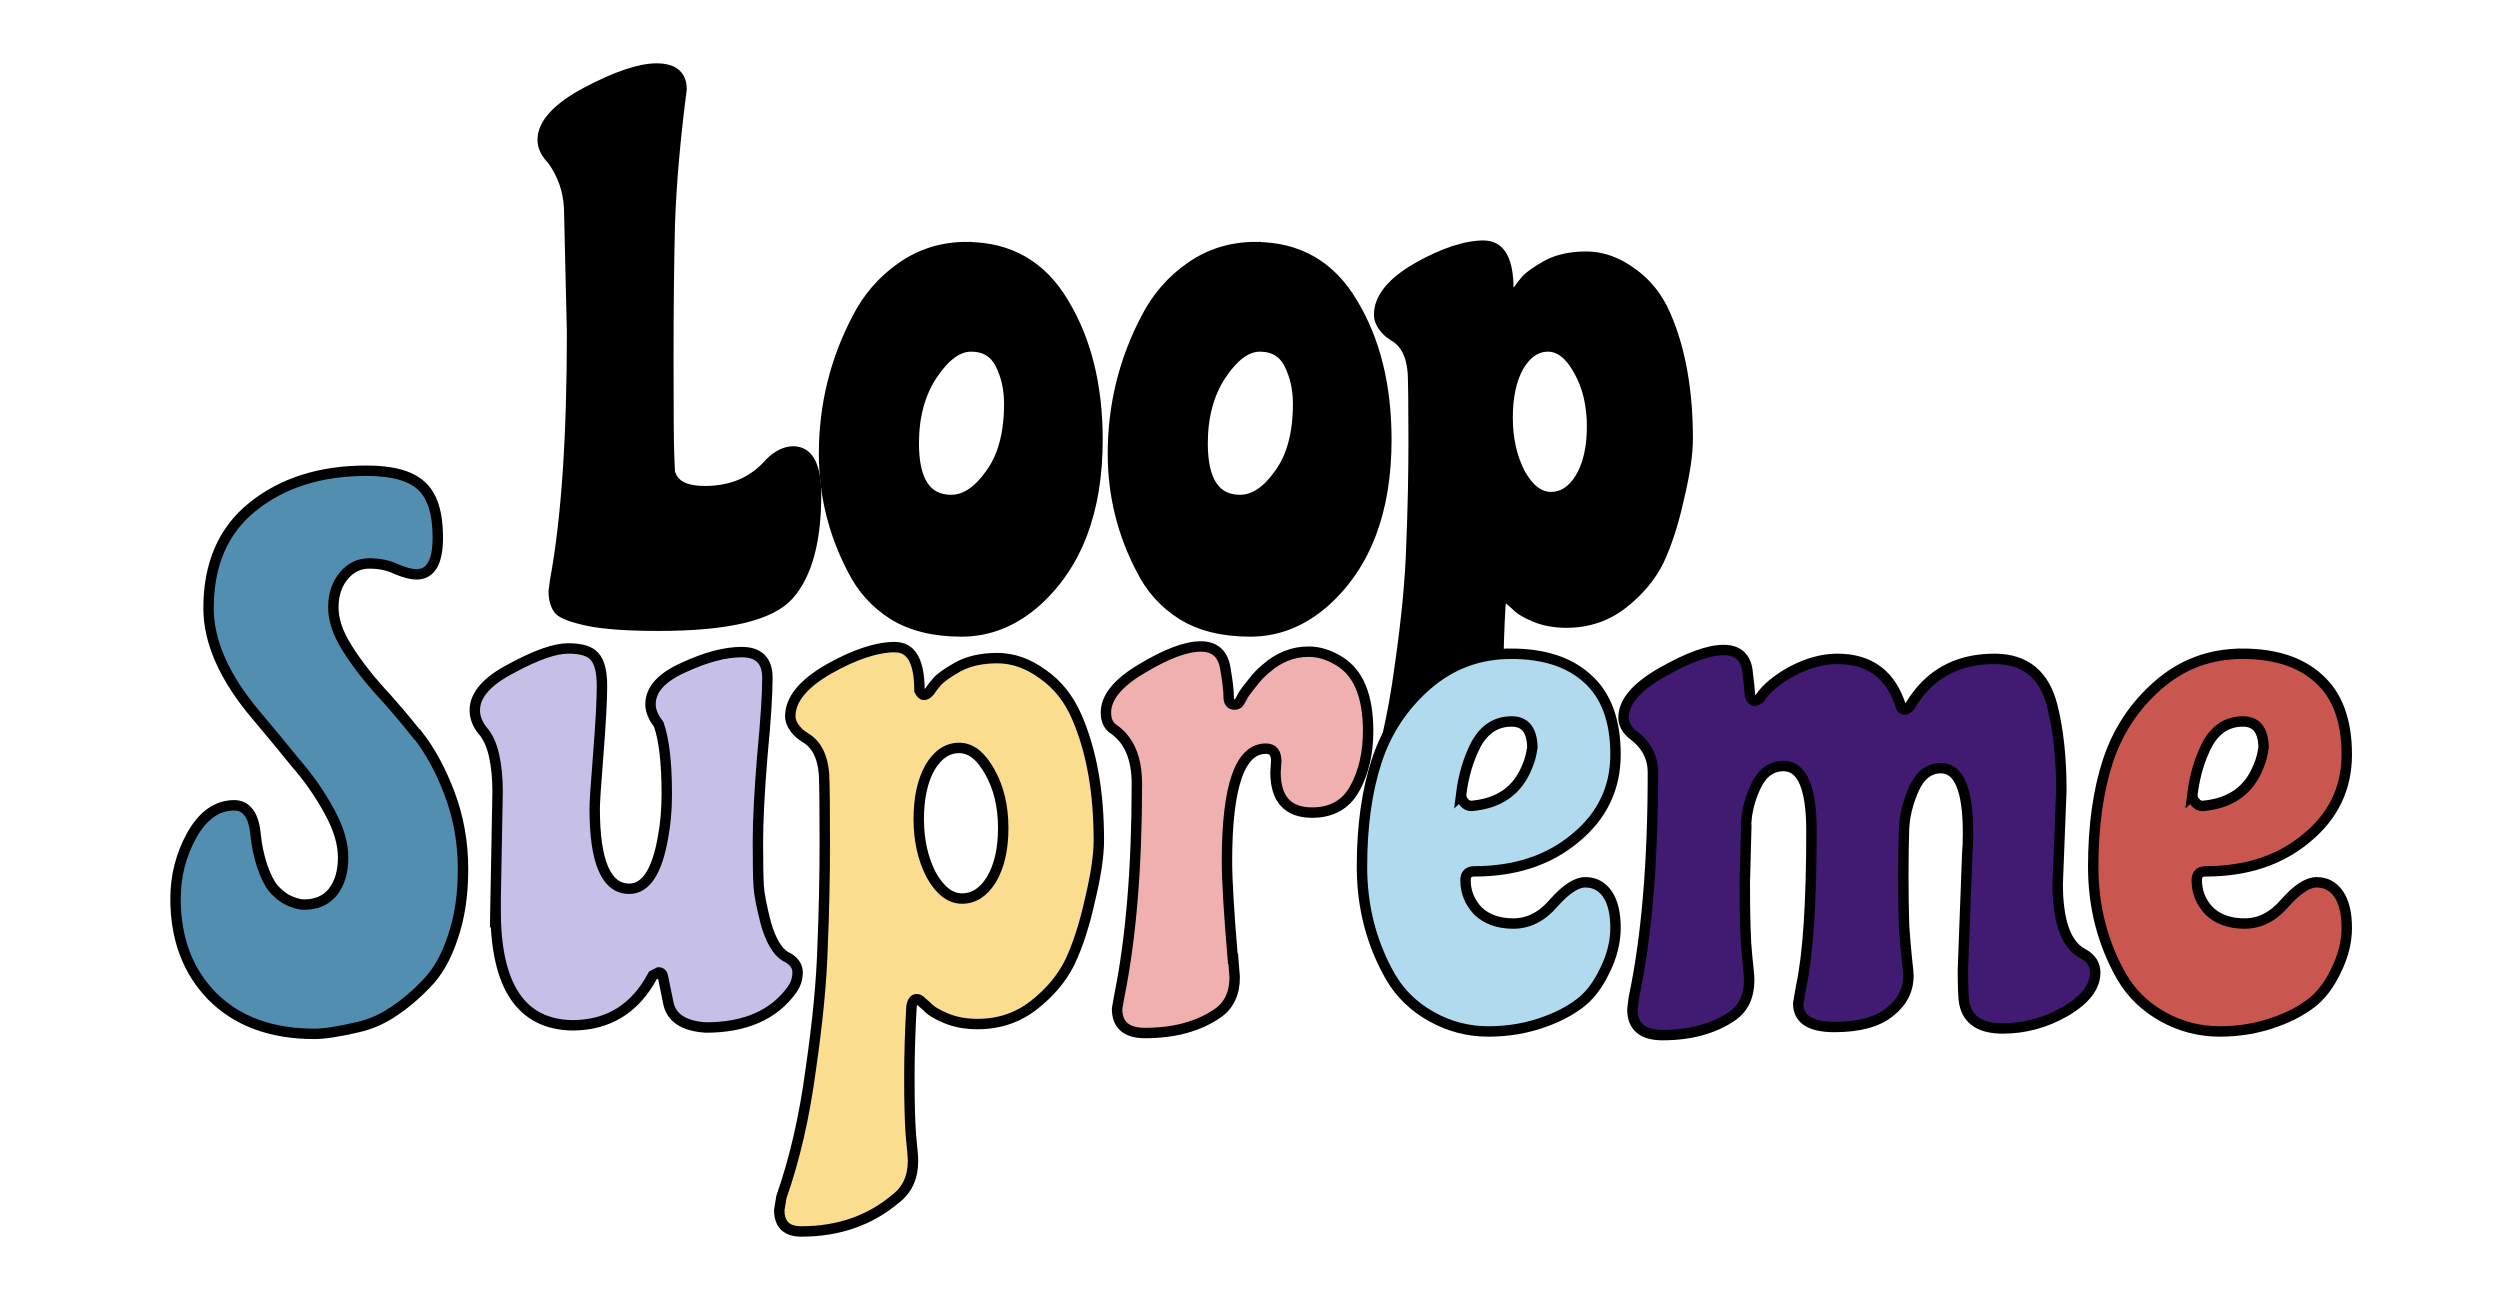 <svg version="1.1" viewBox="0 0 24 12.6" xmlns="http://www.w3.org/2000/svg">
 <g transform="translate(-11.88 4.482)">
  <rect x="11.88" y="-4.482" width="24" height="12.6" ry="0" fill="#fff"/>
  <g stroke="#000" stroke-width=".1">
   <path d="m19.714 0.269q0 0.663-0.261 0.96-0.261 0.296-1.249 0.296-0.452 0-0.684-0.049-0.226-0.049-0.275-0.106-0.049-0.064-0.049-0.176l0.014-0.106q0.162-0.875 0.162-2.378l-0.028-1.199q-0.014-0.254-0.162-0.459-0.092-0.092-0.092-0.191 0-0.233 0.423-0.459 0.43-0.226 0.67-0.226t0.24 0.198q-0.092 0.706-0.113 1.291-0.014 0.579-0.014 1.326 0 0.741 0.007 0.896 0.007 0.155 0.007 0.169 0.007 0.014 0.021 0.049 0.021 0.035 0.056 0.064 0.085 0.064 0.261 0.064 0.388 0 0.621-0.268 0.113-0.113 0.226-0.113 0.219 0 0.219 0.416z"/>
   <path d="m21.16-2.109q0.614 0 0.931 0.536 0.325 0.536 0.325 1.312 0 1.023-0.586 1.552-0.325 0.289-0.72 0.289t-0.656-0.162q-0.254-0.162-0.388-0.43-0.275-0.522-0.275-1.115 0-0.691 0.318-1.298 0.155-0.303 0.43-0.494t0.621-0.191zm0.409 1.503q0-0.212-0.085-0.381-0.085-0.169-0.282-0.169-0.191 0-0.374 0.275-0.176 0.268-0.176 0.656 0 0.543 0.36 0.543 0.198 0 0.374-0.247 0.183-0.247 0.183-0.677z"/>
   <path d="m23.933-2.109q0.614 0 0.931 0.536 0.325 0.536 0.325 1.312 0 1.023-0.586 1.552-0.325 0.289-0.72 0.289t-0.656-0.162q-0.254-0.162-0.388-0.43-0.275-0.522-0.275-1.115 0-0.691 0.318-1.298 0.155-0.303 0.43-0.494t0.621-0.191zm0.409 1.503q0-0.212-0.085-0.381-0.085-0.169-0.282-0.169-0.191 0-0.374 0.275-0.176 0.268-0.176 0.656 0 0.543 0.36 0.543 0.198 0 0.374-0.247 0.183-0.247 0.183-0.677z"/>
   <path d="m26.127-2.123q0.233 0 0.233 0.416 0.021 0.042 0.042 0.042 0.028 0 0.056-0.035 0.028-0.042 0.071-0.092 0.049-0.056 0.198-0.141 0.155-0.085 0.381-0.085t0.437 0.155q0.212 0.148 0.325 0.409 0.212 0.487 0.212 1.185 0 0.219-0.085 0.572-0.078 0.353-0.191 0.593-0.113 0.233-0.346 0.416-0.233 0.183-0.543 0.183-0.169 0-0.303-0.056-0.134-0.056-0.183-0.113l-0.056-0.049q-0.021-0.021-0.042-0.021-0.035 0-0.049 0.064-0.021 0.353-0.021 0.691 0 0.346 0.014 0.543 0.021 0.205 0.021 0.254 0 0.233-0.162 0.36-0.374 0.318-0.91 0.318-0.212 0-0.212-0.205l0.021-0.127q0.191-0.543 0.282-1.228 0.099-0.684 0.113-1.178 0.021-0.501 0.021-0.995 0-0.501-0.007-0.656-0.021-0.261-0.183-0.353l-0.049-0.035q-0.092-0.085-0.092-0.169 0-0.24 0.367-0.452 0.374-0.212 0.642-0.212zm0.226 1.651q0 0.303 0.12 0.536 0.127 0.226 0.296 0.226t0.282-0.183q0.113-0.191 0.113-0.494 0-0.31-0.127-0.536-0.127-0.233-0.296-0.233t-0.282 0.191q-0.106 0.191-0.106 0.494z"/>
  </g>
  <rect x="25.723" y="2.159" width="1.285" height="1.341" fill="#fff"/>
  <g transform="translate(1.058)" stroke="#000" stroke-width=".1" aria-label="Loop Supreme">
   <path d="m14.83 2.57q0.183 0.233 0.31 0.572t0.127 0.72q0 0.374-0.099 0.656-0.092 0.282-0.254 0.445-0.155 0.162-0.318 0.268-0.155 0.106-0.339 0.148-0.275 0.064-0.416 0.064-0.621 0-0.981-0.36-0.353-0.36-0.353-0.938 0-0.325 0.155-0.607 0.162-0.289 0.409-0.289 0.085 0 0.134 0.064 0.056 0.064 0.071 0.219t0.064 0.303q0.049 0.141 0.106 0.212 0.056 0.064 0.127 0.106 0.099 0.049 0.169 0.049 0.176 0 0.275-0.12 0.099-0.127 0.099-0.332t-0.134-0.445q-0.134-0.247-0.325-0.466-0.183-0.226-0.374-0.452-0.459-0.543-0.459-1.03 0-0.635 0.423-0.974 0.43-0.346 1.094-0.346 0.367 0 0.522 0.141 0.162 0.141 0.162 0.501 0 0.353-0.205 0.353-0.071 0-0.191-0.049-0.113-0.056-0.261-0.056t-0.247 0.12q-0.099 0.12-0.099 0.303 0 0.176 0.127 0.381t0.31 0.409q0.183 0.198 0.367 0.43z" fill="#528eb0"/>
   <path d="m15.578 4.263 0.021-1.143q0-0.205-0.035-0.353-0.035-0.155-0.113-0.24-0.071-0.092-0.071-0.191 0-0.219 0.353-0.402 0.353-0.191 0.543-0.191t0.254 0.078q0.071 0.078 0.071 0.282 0 0.205-0.035 0.649-0.035 0.437-0.035 0.529 0 0.769 0.332 0.769 0.24 0 0.325-0.501 0.035-0.183 0.035-0.409 0-0.452-0.078-0.67-0.078-0.099-0.078-0.191 0-0.212 0.318-0.353 0.318-0.148 0.557-0.148 0.247 0 0.247 0.247 0 0.24-0.049 0.755-0.042 0.515-0.042 0.818 0 0.296 0.007 0.423 0.007 0.12 0.071 0.367 0.071 0.24 0.183 0.31 0.12 0.056 0.12 0.155 0 0.092-0.056 0.169-0.261 0.36-0.826 0.36-0.318-0.021-0.36-0.24l-0.049-0.24q-0.007-0.049-0.042-0.049l-0.056 0.028q-0.254 0.48-0.776 0.48-0.734-0.014-0.734-1.101z" fill="#c6c0e9"/>
   <path d="m19.416 1.731q0.233 0 0.233 0.416 0.021 0.042 0.042 0.042 0.028 0 0.056-0.035 0.028-0.042 0.071-0.092 0.049-0.056 0.198-0.141 0.155-0.085 0.381-0.085t0.437 0.155q0.212 0.148 0.325 0.409 0.212 0.487 0.212 1.185 0 0.219-0.085 0.572-0.078 0.353-0.191 0.593-0.113 0.233-0.346 0.416-0.233 0.183-0.543 0.183-0.169 0-0.303-0.056-0.134-0.056-0.183-0.113l-0.056-0.049q-0.021-0.021-0.042-0.021-0.035 0-0.049 0.064-0.021 0.353-0.021 0.691 0 0.346 0.014 0.543 0.021 0.205 0.021 0.254 0 0.233-0.162 0.36-0.374 0.318-0.91 0.318-0.212 0-0.212-0.205l0.021-0.127q0.191-0.543 0.282-1.228 0.099-0.684 0.113-1.178 0.021-0.501 0.021-0.995 0-0.501-0.007-0.656-0.021-0.261-0.183-0.353l-0.049-0.035q-0.092-0.085-0.092-0.169 0-0.24 0.367-0.452 0.374-0.212 0.642-0.212zm0.226 1.651q0 0.303 0.12 0.536 0.127 0.226 0.296 0.226t0.282-0.183q0.113-0.191 0.113-0.494 0-0.31-0.127-0.536-0.127-0.233-0.296-0.233t-0.282 0.191q-0.106 0.191-0.106 0.494z" fill="#fadd8e"/>
   <path d="m22.661 4.722 0.014 0.176q0 0.233-0.162 0.346-0.275 0.191-0.699 0.191-0.268 0-0.268-0.233l0.021-0.12q0.169-0.833 0.169-2.039 0-0.367-0.219-0.522-0.078-0.049-0.078-0.162 0-0.219 0.346-0.423 0.353-0.212 0.564-0.212 0.212 0 0.24 0.233 0.028 0.162 0.028 0.247 0 0.078 0.056 0.078 0.035 0 0.049-0.028 0.021-0.035 0.035-0.064 0.021-0.035 0.085-0.113 0.064-0.085 0.134-0.141 0.183-0.162 0.409-0.162 0.148 0 0.296 0.092 0.275 0.169 0.275 0.67 0 0.318-0.127 0.55t-0.409 0.233q-0.353 0-0.353-0.388l0.007-0.106q0-0.12-0.099-0.12-0.374 0-0.374 1.079 0 0.282 0.056 0.938z" fill="#f1b0b0"/>
   <path d="m24.849 3.149q0 0.042 0.028 0.071 0.028 0.035 0.071 0.035 0.402-0.035 0.536-0.381 0.035-0.078 0.049-0.183-0.007-0.247-0.198-0.247-0.219 0-0.339 0.212-0.113 0.212-0.148 0.494zm0.48-1.355q0.473 0 0.734 0.24 0.268 0.24 0.268 0.727t-0.388 0.804q-0.381 0.318-0.967 0.318-0.085 0-0.085 0.085 0 0.169 0.12 0.296 0.127 0.12 0.339 0.12 0.219 0 0.388-0.198 0.176-0.198 0.303-0.198 0.134 0 0.212 0.113t0.078 0.325q0 0.205-0.106 0.416-0.099 0.205-0.24 0.31t-0.318 0.169q-0.261 0.099-0.557 0.099-0.289 0-0.543-0.141t-0.395-0.381q-0.275-0.48-0.275-1.058 0-0.586 0.141-1.016t0.48-0.727q0.346-0.303 0.811-0.303z" fill="#b1daee"/>
   <path d="m27.586 3.466-0.014 0.529q0 0.494 0.021 0.691 0.021 0.191 0.021 0.24 0 0.233-0.162 0.346-0.268 0.183-0.67 0.183-0.289 0-0.289-0.247l0.014-0.113q0.183-0.861 0.183-2.159 0-0.113-0.049-0.205-0.049-0.092-0.155-0.169-0.078-0.071-0.078-0.155 0-0.226 0.374-0.437 0.374-0.212 0.586-0.212 0.219 0 0.233 0.233 0.014 0.099 0.021 0.205 0.014 0.049 0.049 0.049 0.007 0 0.042-0.021 0.092-0.141 0.31-0.261 0.226-0.12 0.437-0.12 0.473 0 0.614 0.466 0.014 0.021 0.035 0.021t0.049-0.035q0.268-0.452 0.811-0.452 0.445 0 0.557 0.459 0.085 0.339 0.085 0.804l-0.035 0.896q0 0.543 0.24 0.67 0.12 0.064 0.12 0.183 0 0.205-0.289 0.374-0.282 0.162-0.6 0.162t-0.367-0.24q-0.014-0.064-0.014-0.325l0.042-1.122q0.007-0.071 0.007-0.191 0-0.621-0.261-0.621-0.169 0-0.261 0.205-0.085 0.198-0.092 0.374-0.007 0.176-0.007 0.452t0.007 0.48q0.014 0.205 0.028 0.332 0.014 0.12 0.014 0.148 0 0.212-0.183 0.353-0.176 0.141-0.529 0.141-0.346 0-0.346-0.226l0.028-0.162q0.099-0.459 0.099-1.496 0-0.621-0.268-0.621-0.176 0-0.268 0.198t-0.092 0.395z" fill="#411a71"/>
   <path d="m31.869 3.149q0 0.042 0.028 0.071 0.028 0.035 0.071 0.035 0.402-0.035 0.536-0.381 0.035-0.078 0.049-0.183-0.007-0.247-0.198-0.247-0.219 0-0.339 0.212-0.113 0.212-0.148 0.494zm0.48-1.355q0.473 0 0.734 0.24 0.268 0.24 0.268 0.727t-0.388 0.804q-0.381 0.318-0.967 0.318-0.085 0-0.085 0.085 0 0.169 0.12 0.296 0.127 0.12 0.339 0.12 0.219 0 0.388-0.198 0.176-0.198 0.303-0.198 0.134 0 0.212 0.113t0.078 0.325q0 0.205-0.106 0.416-0.099 0.205-0.24 0.31t-0.318 0.169q-0.261 0.099-0.557 0.099-0.289 0-0.543-0.141t-0.395-0.381q-0.275-0.48-0.275-1.058 0-0.586 0.141-1.016t0.48-0.727q0.346-0.303 0.811-0.303z" fill="#c9574f"/>
  </g>
 </g>
</svg>
